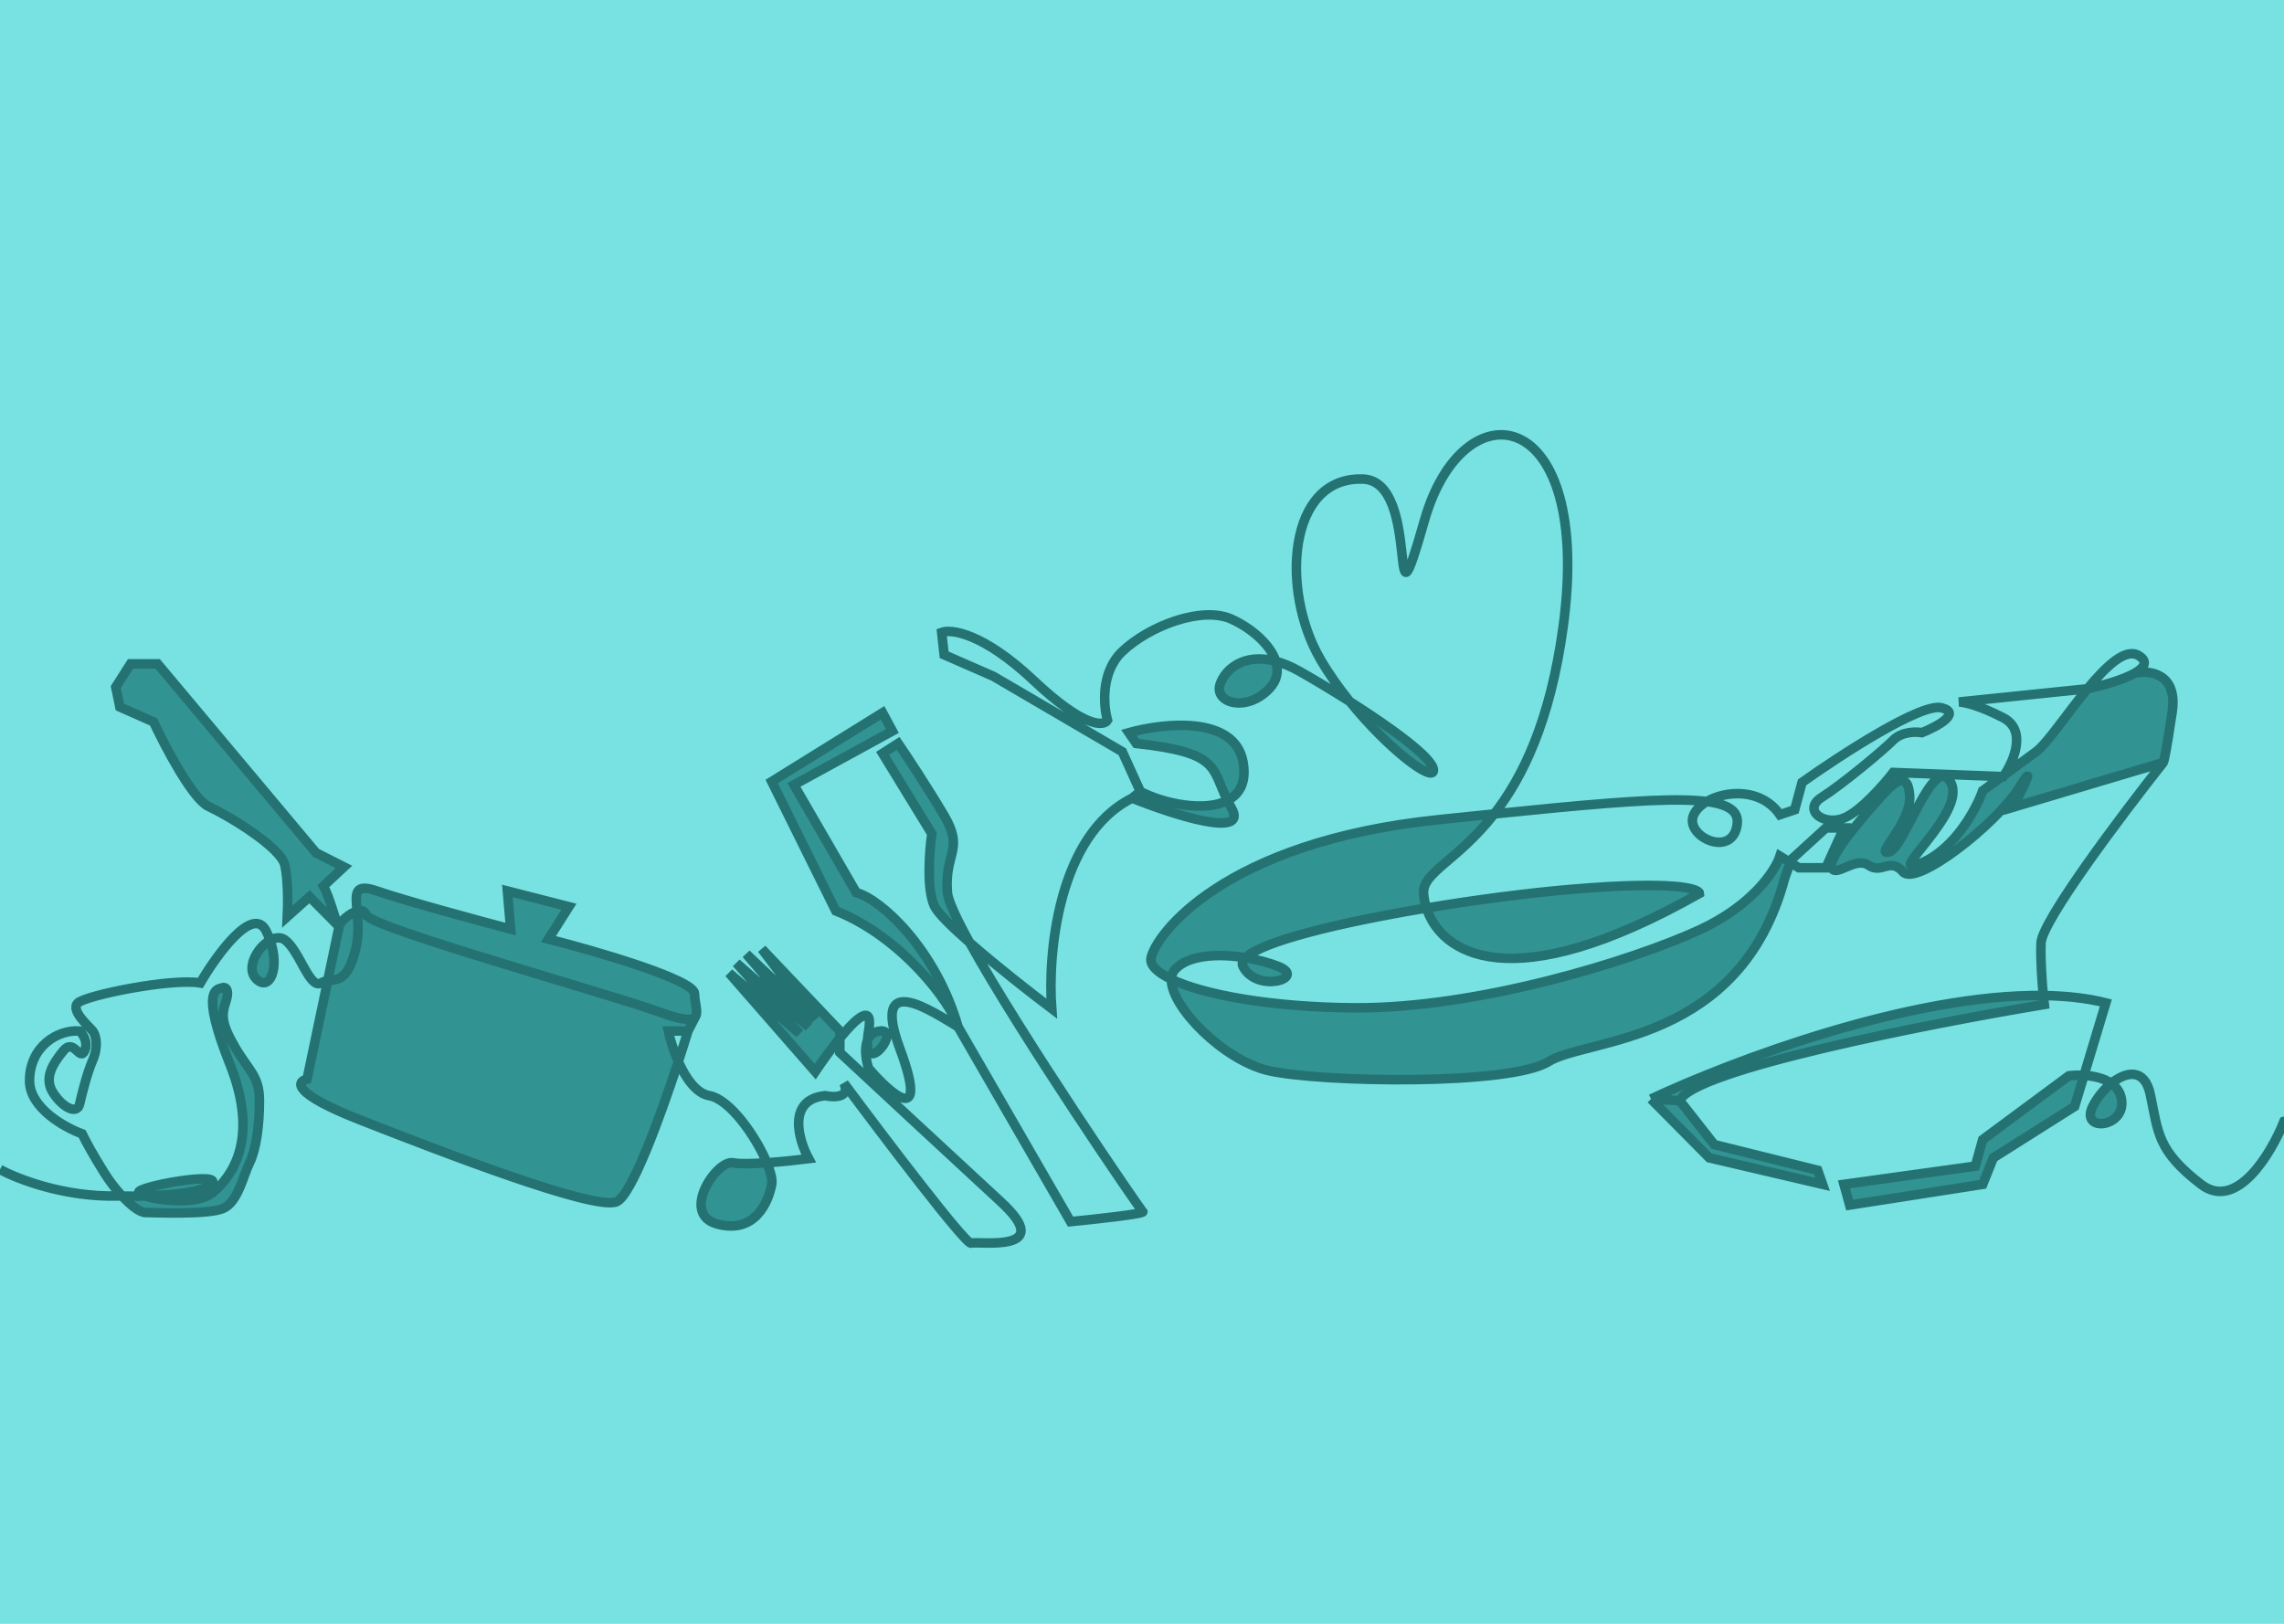<svg width="1440" height="1024" viewBox="0 0 1440 1024" fill="none" xmlns="http://www.w3.org/2000/svg">
<g clip-path="url(#clip0_89_3)">
<rect width="1440" height="1024" fill="#78E1E1"/>
<path d="M1319.4 697.747C1311.11 714.267 1340.62 711.336 1337.51 693.043C1336.77 688.643 1334.38 685.455 1331.13 683.182C1326.41 687.004 1322.12 692.313 1319.4 697.747Z" fill="#329393"/>
<path d="M1256.76 730.151L1308.01 697.747L1313.91 678.149C1310.35 677.938 1307 678.09 1304.39 678.409L1250.04 718.653L1245.38 735.377L1162.56 746.875L1166.18 759.941L1250.04 746.875L1256.76 730.151Z" fill="#329393"/>
<path d="M1288.86 633.462C1288.68 631.985 1288.47 630.056 1288.25 627.803C1205.32 626.683 1093.25 668.484 1040.92 693.043L1059.04 694.088C1066.9 674.855 1215.53 645.657 1288.86 633.462Z" fill="#329393"/>
<path d="M1080.78 721.788L1059.04 694.088L1040.92 693.043L1077.67 730.151L1149.1 746.875L1146 737.99L1080.78 721.788Z" fill="#329393"/>
<path d="M1262.98 489.735L1262.3 489.709C1257.29 493.358 1252.84 496.586 1250.04 498.62C1246.07 509.944 1232.85 534.891 1211.73 544.09C1185.33 555.588 1240.72 512.731 1229.85 493.393C1218.98 474.056 1200.86 534.682 1191.03 537.295C1181.19 539.909 1205.52 519.003 1203.97 501.233C1202.44 483.707 1191.84 495.668 1183.11 505.526L1182.75 505.937C1173.95 515.867 1152.21 540.954 1154.8 547.226C1157.38 553.497 1169.81 539.909 1178.09 545.658C1186.37 551.407 1191.55 540.431 1199.83 549.839C1208.11 559.246 1258.32 520.048 1272.81 497.052C1284.41 478.655 1275.23 497.4 1269.19 509.073L1363.91 480.85C1364.27 480.4 1365.9 473.4 1369.5 449C1373.1 424.6 1355.33 422.468 1346 424.452C1338.48 428.749 1325.39 432.401 1316.29 434.335L1316.1 434.354C1303.24 449.935 1290.67 468.9 1283.68 474.056C1277.82 478.383 1270.35 483.838 1263.69 488.696C1263.45 489.056 1263.21 489.403 1262.98 489.735Z" fill="#329393"/>
<path d="M800.23 675.273C832.84 682.59 951.891 684.681 976.219 669.524C1000.55 654.367 1097.34 659.071 1125.29 553.497L1128.74 543.934L1122.19 539.909C1119.25 548.968 1105 570.954 1071.46 586.424C1029.53 605.762 931.704 636.075 854.062 635.552C800.533 635.192 758.567 627.131 738.512 617.534C738 634.846 771.522 668.832 800.23 675.273Z" fill="#329393"/>
<path d="M783.666 609.42C792.466 626.667 824.35 616.737 805.924 609.42C800.22 607.155 792.938 605.191 785.249 603.961C783.37 605.838 782.772 607.667 783.666 609.42Z" fill="#329393"/>
<path d="M1071.46 563.428C1071.29 560.292 1054.9 555.379 990.712 560.814C963.945 563.081 931.013 567.326 899.337 572.617C908.364 600.714 951.799 631.126 1071.46 563.428Z" fill="#329393"/>
<path d="M897.541 563.428C896.599 550.113 919.031 542.847 942.057 513.279C931.322 514.376 919.97 515.553 907.985 516.796L906.858 516.912C770.726 531.024 728.282 590.082 725.694 604.194C724.89 608.576 729.478 613.211 738.512 617.534C738.582 615.181 739.28 613.137 740.705 611.511C748.924 602.129 768.1 601.217 785.249 603.961C795.693 593.527 845.717 581.573 899.337 572.617C898.328 569.478 897.749 566.368 897.541 563.428Z" fill="#329393"/>
<path d="M716.377 468.829C768.961 474.675 763.543 483.698 773.878 504.785C781.615 500.822 786.033 493.192 783.666 480.327C778.283 451.059 733.458 455.937 711.718 462.035L716.377 468.829Z" fill="#329393"/>
<path d="M713.789 503.324C739.324 513.602 787.6 529.247 776.42 509.595C775.47 507.926 774.632 506.323 773.878 504.785C759.614 512.094 734.067 506.936 718.965 499.143L713.789 503.324Z" fill="#329393"/>
<path d="M800.23 434.335C805.373 428.956 806.214 422.919 804.326 416.994C784.033 411.578 772.128 422.345 769.173 431.722C765.55 443.22 785.737 449.491 800.23 434.335Z" fill="#329393"/>
<path d="M903.753 485.554C904.158 494.138 875.435 472.672 851.013 442.408C876.986 458.905 903.393 477.919 903.753 485.554Z" fill="#329393"/>
<path d="M526.93 574.403C568.805 590.984 599.555 632.566 603.947 647.2C589.799 598.492 555.359 566.902 539.871 562.905L500.532 494.961L562.646 460.99L556.434 449.492L486.556 492.871L526.93 574.403Z" fill="#329393"/>
<path d="M597.326 562.905C595.255 537.818 608.196 536.25 595.255 514.299C584.903 496.738 571.618 476.669 566.269 468.829L556.434 475.101L587.491 525.797C585.938 536.424 584.075 560.396 589.044 571.267C591.066 575.691 599.955 584.418 611.312 594.364C603.082 579.454 597.75 568.044 597.326 562.905Z" fill="#329393"/>
<path d="M529.518 650.186L480.345 598.445L513.99 642.869L470.51 601.581L509.849 647.573L464.299 607.33L504.155 651.754L459.641 613.601L513.99 675.796C518.352 669.305 524.038 661.385 529.518 654.673V650.186Z" fill="#329393"/>
<path d="M486.556 746.875C487.095 744.019 485.881 739.074 483.48 733.266C474.54 733.879 466.22 734.093 462.229 733.287C451.876 731.196 428.584 765.69 452.394 771.962C476.204 778.234 484.486 757.851 486.556 746.875Z" fill="#329393"/>
<path d="M554.881 650.186C550.585 650.651 548.146 652.996 546.901 656.136C545.57 678.469 568.362 648.728 554.881 650.186Z" fill="#329393"/>
<path d="M224.127 598.967C219.094 618.868 212.703 617.501 206.605 618.487L193.587 680.5C186.858 682.068 184.063 689.385 226.715 706.109C280.029 727.015 374.752 763.6 388.728 757.851C398.062 754.011 415.985 705.211 427.673 669.432C424.591 662.466 422.452 655.252 421.337 650.186H433.76L438.521 641C436.791 643.787 431.147 643.811 415.643 638.166C384.069 626.667 233.444 584.856 230.855 577.016C229.962 574.311 227.713 573.846 225.128 574.57C225.742 581.306 226.432 589.849 224.127 598.967Z" fill="#329393"/>
<path d="M321.955 585.901C301.423 580.501 255.804 568.131 237.584 561.86C223.264 556.93 224.087 563.159 225.128 574.57C227.713 573.846 229.962 574.311 230.855 577.016C233.444 584.856 384.069 626.667 415.643 638.166C431.147 643.811 436.791 643.787 438.521 641C440.315 638.111 437.901 632.254 437.901 626.667C437.901 617.887 376.477 600.013 345.766 592.173L358.706 571.79L319.885 561.86L321.955 585.901Z" fill="#329393"/>
<path d="M213.774 584.333C213.761 584.441 213.743 584.525 213.721 584.586L206.605 618.487C212.703 617.501 219.094 618.868 224.127 598.967C226.432 589.849 225.742 581.306 225.128 574.57C220.224 575.943 214.113 581.595 213.774 584.333Z" fill="#329393"/>
<path d="M203.94 558.724L216.88 546.703L199.281 537.818L99.382 418.656H82.3L72.984 433.29L75.572 445.833L96.794 455.241C104.213 471.094 121.536 503.951 131.474 508.55C143.896 514.299 177.024 534.16 179.612 545.658C181.682 554.856 181.51 571.093 181.165 578.062L195.14 565.518L212.909 583.46C211.289 579.297 207.687 565.751 203.94 558.724Z" fill="#329393"/>
<path d="M170.287 592.965C176.598 610.889 169.887 625.733 161.495 617.26C154.848 610.548 162.164 597.452 170.287 592.965Z" fill="#329393"/>
<path d="M91.59 754.211C86.254 754.354 81.203 754.352 76.987 754.268C82.647 760.348 88.285 764.645 91.618 764.645C97.311 764.645 131.474 766.213 140.791 762.032C150.108 757.851 153.214 741.649 157.354 733.287C161.495 724.924 163.566 709.768 163.566 694.088C163.566 678.409 156.837 675.273 148.037 660.117C139.238 644.96 139.756 639.734 142.344 631.894C144.932 624.054 142.344 621.964 139.756 623.009C137.168 624.054 125.78 623.009 144.932 671.092C164.083 719.175 145.449 742.694 134.062 752.102C124.755 759.79 101.274 757.355 91.59 754.211Z" fill="#329393"/>
<path d="M133.027 746.875C142.861 737.99 84.889 748.443 87.477 752.102C87.95 752.77 89.425 753.509 91.59 754.211C108.135 753.77 127.416 751.944 133.027 746.875Z" fill="#329393"/>
<path d="M0 737.468C10.697 743.391 40.477 755.028 74.019 754.192C74.951 754.222 75.944 754.248 76.987 754.268M213.774 584.333C214.113 581.595 220.224 575.943 225.128 574.57M213.774 584.333C213.761 584.441 213.743 584.525 213.721 584.586M213.774 584.333L213.721 584.586M213.774 584.333L212.909 583.46M433.76 650.186H421.337C422.452 655.252 424.591 662.466 427.673 669.432M433.76 650.186L438.521 641M433.76 650.186C432.051 655.794 429.984 662.359 427.673 669.432M604.055 647.573C588.181 638.166 548.67 610.988 567.304 661.162C585.938 711.336 561.955 690.43 547.635 673.705C546.114 669.099 544.785 661.47 546.901 656.136M604.055 647.573L674.968 770.394C690.841 768.826 722.174 765.377 720.518 764.122C718.871 762.876 643.259 652.246 611.312 594.364M604.055 647.573C604.019 647.448 603.983 647.324 603.947 647.2M604.055 647.573C604.021 647.451 603.985 647.326 603.947 647.2M713.789 503.324C666.996 526.738 660.474 601.581 663.063 636.075C649.657 625.949 627.864 608.862 611.312 594.364M713.789 503.324C739.324 513.602 787.6 529.247 776.42 509.595C775.47 507.926 774.632 506.323 773.878 504.785M713.789 503.324L718.965 499.143M718.965 499.143L707.577 474.056L626.312 426.495L595.255 412.906L593.702 398.795C599.914 396.53 620.204 399.422 651.675 429.108C683.146 458.795 695.845 458.202 698.26 454.195C695.672 445.136 693.912 423.777 707.577 410.816C724.659 394.614 757.786 382.071 776.42 390.433C788.441 395.827 800.893 406.225 804.326 416.994M718.965 499.143C734.067 506.936 759.614 512.094 773.878 504.785M906.858 516.912C770.726 531.024 728.282 590.082 725.694 604.194C724.89 608.576 729.478 613.211 738.512 617.534M906.858 516.912L907.985 516.796M906.858 516.912C907.235 516.873 907.61 516.834 907.985 516.796M1182.75 505.937C1173.95 515.867 1152.21 540.954 1154.8 547.226C1157.38 553.497 1169.81 539.909 1178.09 545.658C1186.37 551.407 1191.55 540.431 1199.83 549.839C1208.11 559.246 1258.32 520.048 1272.81 497.052C1284.41 478.655 1275.23 497.4 1269.19 509.073L1363.91 480.85M1182.75 505.937L1183.11 505.526M1182.75 505.937C1182.87 505.8 1182.99 505.663 1183.11 505.526M1363.91 480.85C1338.38 513.08 1287.2 580.988 1286.79 594.786C1286.46 605.732 1287.41 619.155 1288.25 627.803M1363.91 480.85C1364.27 480.4 1365.9 473.4 1369.5 449C1373.1 424.6 1355.33 422.468 1346 424.452M1059.04 694.088C1066.9 674.855 1215.53 645.657 1288.86 633.462C1288.68 631.985 1288.47 630.056 1288.25 627.803M1059.04 694.088L1080.78 721.788L1146 737.99L1149.1 746.875L1077.67 730.151L1040.92 693.043M1059.04 694.088L1040.92 693.043M1040.92 693.043C1093.25 668.484 1205.32 626.683 1288.25 627.803M225.128 574.57C227.713 573.846 229.962 574.311 230.855 577.016C233.444 584.856 384.069 626.667 415.643 638.166C431.147 643.811 436.791 643.787 438.521 641M225.128 574.57C225.742 581.306 226.432 589.849 224.127 598.967C219.094 618.868 212.703 617.501 206.605 618.487M225.128 574.57C224.087 563.159 223.264 556.93 237.584 561.86C255.804 568.131 301.423 580.501 321.955 585.901L319.885 561.86L358.706 571.79L345.766 592.173C376.477 600.013 437.901 617.887 437.901 626.667C437.901 632.254 440.315 638.111 438.521 641M529.518 654.673C524.038 661.385 518.352 669.305 513.99 675.796L459.641 613.601L504.155 651.754L464.299 607.33L509.849 647.573L470.51 601.581L513.99 642.869L480.345 598.445L529.518 650.186V654.673ZM529.518 654.673C540.513 641.207 550.675 632.607 547.635 650.186C547.237 652.487 547.001 654.458 546.901 656.136M529.518 654.673V663.775C551.431 684.158 602.398 731.51 630.971 757.851C666.686 790.777 616.477 782.415 612.336 783.983C609.024 785.237 557.469 717.259 532.106 683.113C536.247 692.311 525.895 692.172 520.201 690.952C496.184 693.461 503.293 718.478 509.849 730.673C503.414 731.486 493.089 732.606 483.48 733.266M546.901 656.136C548.146 652.996 550.585 650.651 554.881 650.186C568.362 648.728 545.57 678.469 546.901 656.136ZM611.312 594.364C599.955 584.418 591.066 575.691 589.044 571.267C584.075 560.396 585.938 536.424 587.491 525.797L556.434 475.101L566.269 468.829C571.618 476.669 584.903 496.738 595.255 514.299C608.196 536.25 595.255 537.818 597.326 562.905C597.75 568.044 603.082 579.454 611.312 594.364ZM851.013 442.408C875.435 472.672 904.158 494.138 903.753 485.554C903.393 477.919 876.986 458.905 851.013 442.408ZM851.013 442.408C844.208 433.975 837.736 424.859 832.322 415.52C807.477 372.663 811.618 300.538 859.238 302.106C897.334 303.361 873.534 414.295 898.059 328.238C922.584 242.182 1004.56 254.968 985.536 395.137C977.328 455.595 959.522 490.852 942.057 513.279M851.013 442.408C839.646 435.188 828.363 428.45 819.382 423.359C813.938 420.274 808.917 418.22 804.326 416.994M899.337 572.617C931.013 567.326 963.945 563.081 990.712 560.814C1054.9 555.379 1071.29 560.292 1071.46 563.428C951.799 631.126 908.364 600.714 899.337 572.617ZM899.337 572.617C898.328 569.478 897.749 566.368 897.541 563.428C896.599 550.113 919.031 542.847 942.057 513.279M899.337 572.617C845.717 581.573 795.693 593.527 785.249 603.961M785.249 603.961C783.37 605.838 782.772 607.667 783.666 609.42C792.466 626.667 824.35 616.737 805.924 609.42C800.22 607.155 792.938 605.191 785.249 603.961ZM785.249 603.961C768.1 601.217 748.924 602.129 740.705 611.511C739.28 613.137 738.582 615.181 738.512 617.534M738.512 617.534C758.567 627.131 800.533 635.192 854.062 635.552C931.704 636.075 1029.53 605.762 1071.46 586.424C1105 570.954 1119.25 548.968 1122.19 539.909L1128.74 543.934M738.512 617.534C738 634.846 771.522 668.832 800.23 675.273C832.84 682.59 951.891 684.681 976.219 669.524C1000.55 654.367 1097.34 659.071 1125.29 553.497L1128.74 543.934M1128.74 543.934L1134.09 547.226H1151.17L1162.56 522.139H1151.17L1129.43 541.999L1128.74 543.934ZM1346 424.452C1338.48 428.749 1325.39 432.401 1316.29 434.335L1316.1 434.354M1346 424.452C1352.02 421.008 1354.46 417.15 1348.38 413.429C1340.17 408.404 1328.01 419.928 1316.1 434.354M1313.91 678.149C1310.35 677.938 1307 678.09 1304.39 678.409L1250.04 718.653L1245.38 735.377L1162.56 746.875L1166.18 759.941L1250.04 746.875L1256.76 730.151L1308.01 697.747L1313.91 678.149ZM1313.91 678.149L1327.68 632.416C1315.68 629.432 1302.39 627.994 1288.25 627.803M1313.91 678.149C1319.86 678.503 1326.4 679.874 1331.13 683.182M1331.13 683.182C1334.38 685.455 1336.77 688.643 1337.51 693.043C1340.62 711.336 1311.11 714.267 1319.4 697.747C1322.12 692.313 1326.41 687.004 1331.13 683.182ZM1331.13 683.182C1340.76 675.384 1352.16 673.773 1355.63 689.907C1360.81 713.949 1359.77 725.447 1387.72 746.875C1410.08 764.018 1431.89 727.537 1440 707.154L1498 689.907M1262.3 489.709L1262.98 489.735C1263.21 489.403 1263.45 489.056 1263.69 488.696M1262.3 489.709C1257.29 493.358 1252.84 496.586 1250.04 498.62C1246.07 509.944 1232.85 534.891 1211.73 544.09C1185.33 555.588 1240.72 512.731 1229.85 493.393C1218.98 474.056 1200.86 534.682 1191.03 537.295C1181.19 539.909 1205.52 519.003 1203.97 501.233C1202.44 483.707 1191.84 495.668 1183.11 505.526M1262.3 489.709C1262.76 489.375 1263.22 489.037 1263.69 488.696M1262.3 489.709L1193.62 487.122C1187.58 494.961 1172.91 511.686 1162.56 515.867C1149.62 521.094 1136.16 510.641 1148.58 502.801C1161.01 494.961 1186.89 473.533 1193.62 466.739C1199 461.303 1207.94 461.338 1211.73 462.035C1221.22 458.202 1236.99 449.701 1224.16 446.356C1211.32 443.011 1160.14 476.32 1136.16 493.393L1131.5 510.641L1122.19 513.777C1107.5 492.348 1074.05 500.188 1067.84 513.777C1061.62 527.365 1092.68 541.999 1095.27 519.526C1097.62 499.099 1052.51 501.988 942.057 513.279M1316.1 434.354C1303.24 449.935 1290.67 468.9 1283.68 474.056C1277.82 478.383 1270.35 483.838 1263.69 488.696M1316.1 434.354L1235.03 442.697C1237.96 442.697 1247.65 444.683 1262.98 452.627C1277.74 460.28 1269.98 479.218 1263.69 488.696M942.057 513.279C931.322 514.376 919.97 515.553 907.985 516.796M773.878 504.785C763.543 483.698 768.961 474.675 716.377 468.829L711.718 462.035C733.458 455.937 778.283 451.059 783.666 480.327C786.033 493.192 781.615 500.822 773.878 504.785ZM804.326 416.994C806.214 422.919 805.373 428.956 800.23 434.335C785.737 449.491 765.55 443.22 769.173 431.722C772.128 422.345 784.033 411.578 804.326 416.994ZM603.947 647.2C599.555 632.566 568.805 590.984 526.93 574.403L486.556 492.871L556.434 449.492L562.646 460.99L500.532 494.961L539.871 562.905C555.359 566.902 589.799 598.492 603.947 647.2ZM483.48 733.266C485.881 739.074 487.095 744.019 486.556 746.875C484.486 757.851 476.204 778.234 452.394 771.962C428.584 765.69 451.876 731.196 462.229 733.287C466.22 734.093 474.54 733.879 483.48 733.266ZM483.48 733.266C476.654 716.756 460.237 693.272 447.218 690.952C438.825 689.457 432.222 679.715 427.673 669.432M206.605 618.487L193.587 680.5C186.858 682.068 184.063 689.385 226.715 706.109C280.029 727.015 374.752 763.6 388.728 757.851C398.062 754.011 415.985 705.211 427.673 669.432M206.605 618.487C205.176 618.719 203.763 619.079 202.387 619.873C195.14 624.054 188.929 599.49 179.612 592.696C176.942 590.749 173.549 591.162 170.287 592.965M206.605 618.487L213.721 584.586M213.721 584.586C213.591 584.947 213.311 584.491 212.909 583.46M212.909 583.46L195.14 565.518L181.165 578.062C181.51 571.093 181.682 554.856 179.612 545.658C177.024 534.16 143.896 514.299 131.474 508.55C121.536 503.951 104.213 471.094 96.794 455.241L75.572 445.833L72.984 433.29L82.3 418.656H99.382L199.281 537.818L216.88 546.703L203.94 558.724C207.687 565.751 211.289 579.297 212.909 583.46ZM170.287 592.965C176.598 610.889 169.887 625.733 161.495 617.26C154.848 610.548 162.164 597.452 170.287 592.965ZM170.287 592.965C169.59 590.987 168.735 588.972 167.707 586.947C159.425 570.64 136.65 602.103 126.298 619.873C107.664 616.737 54.349 627.713 49.173 632.417C43.997 637.12 56.42 647.573 58.49 650.186C60.561 652.8 62.114 660.117 58.49 668.479C54.867 676.841 51.761 689.385 50.209 696.179C48.656 702.973 39.856 698.792 33.645 689.385C27.433 679.977 33.127 671.092 39.856 662.73C46.585 654.367 50.209 669.524 53.314 662.73C55.799 657.294 52.279 652.103 50.209 650.186C36.233 649.141 18.634 660.117 18.634 681.545C18.634 698.688 40.719 710.987 51.761 714.994C54.867 721.266 57.973 727.015 65.737 739.558C68.957 744.76 72.977 749.961 76.987 754.268M91.59 754.211C86.254 754.354 81.203 754.352 76.987 754.268M91.59 754.211C101.274 757.355 124.755 759.79 134.062 752.102C145.449 742.694 164.083 719.175 144.932 671.092C125.78 623.009 137.168 624.054 139.756 623.009C142.344 621.964 144.932 624.054 142.344 631.894C139.756 639.734 139.238 644.96 148.037 660.117C156.837 675.273 163.566 678.409 163.566 694.088C163.566 709.768 161.495 724.924 157.354 733.287C153.214 741.649 150.108 757.851 140.791 762.032C131.474 766.213 97.311 764.645 91.618 764.645C88.285 764.645 82.647 760.348 76.987 754.268M91.59 754.211C89.425 753.509 87.95 752.77 87.477 752.102C84.889 748.443 142.861 737.99 133.027 746.875C127.416 751.944 108.135 753.77 91.59 754.211Z" stroke="#257272" stroke-width="6"/>
</g>
<defs>
<clipPath id="clip0_89_3">
<rect width="1440" height="1024" fill="white"/>
</clipPath>
</defs>
</svg>

